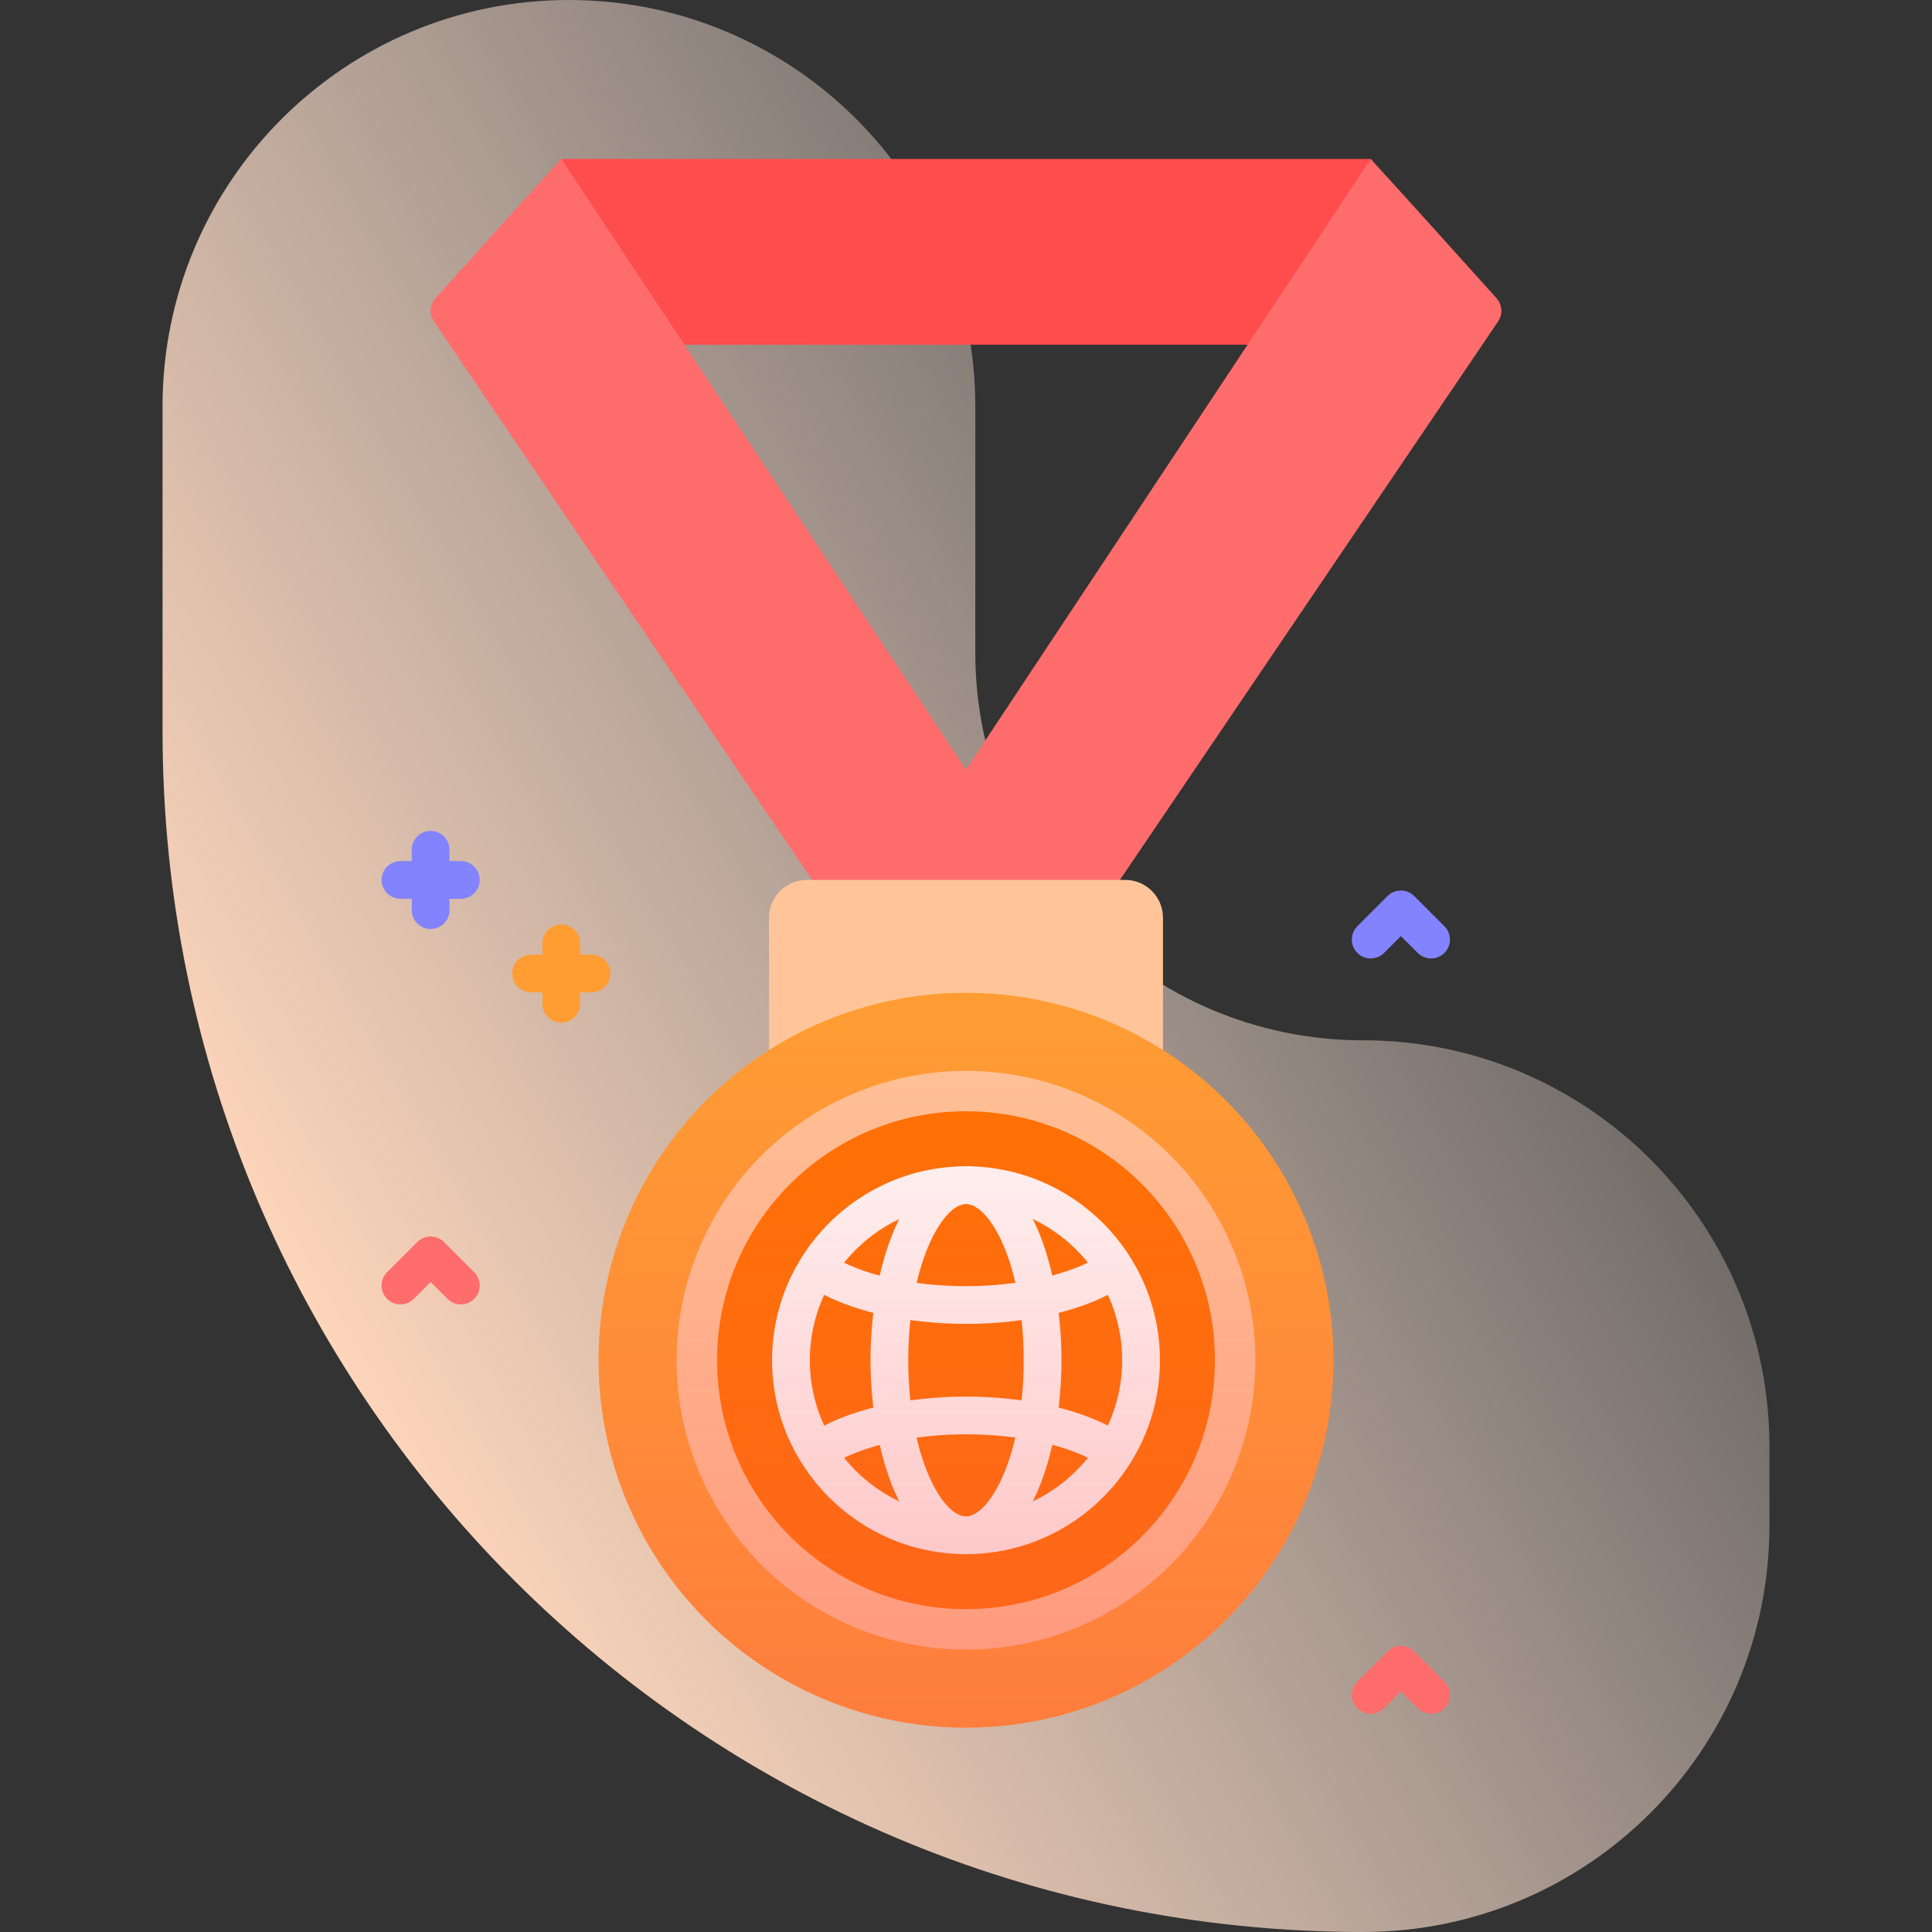 <svg id="Capa_1" enable-background="new 0 0 512 512" height="512" viewBox="0 0 512 512" width="512" xmlns="http://www.w3.org/2000/svg" xmlns:xlink="http://www.w3.org/1999/xlink"><rect x="0" y="0" width="512" height="512" fill="#333333" stroke="none"/><linearGradient id="SVGID_1_" gradientTransform="matrix(1 0 0 -1 -561.6 -8714.99)" gradientUnits="userSpaceOnUse" x1="1068.089" x2="528.035" y1="-8826.263" y2="-9138.295"><stop offset="0" stop-color="#fff3ee" stop-opacity="0"/><stop offset=".294" stop-color="#ffeade" stop-opacity=".373"/><stop offset=".787" stop-color="#ffd6bb"/></linearGradient><linearGradient id="SVGID_2_" gradientUnits="userSpaceOnUse" x1="256.001" x2="256.001" y1="457.853" y2="263.095"><stop offset="0" stop-color="#ff4d4d" stop-opacity=".4"/><stop offset="1" stop-color="#ff4d4d" stop-opacity="0"/></linearGradient><g><g><path d="m361.232 275.692c-56.758 0-102.769-46.011-102.769-102.769v-65.231c-.001-59.477-48.216-107.692-107.693-107.692s-107.693 48.215-107.693 107.692v86.154c0 175.712 142.443 318.154 318.153 318.154 59.477 0 107.692-48.215 107.692-107.692v-20.923c.001-59.477-48.214-107.693-107.69-107.693z" fill="url(#SVGID_1_)"/><g><path d="m122.122 228.19h-3v-3c0-2.762-2.238-5-5-5s-5 2.238-5 5v3h-3c-2.762 0-5 2.238-5 5s2.238 5 5 5h3v3c0 2.762 2.238 5 5 5s5-2.238 5-5v-3h3c2.762 0 5-2.238 5-5s-2.238-5-5-5z" fill="#8383ff"/><path d="m156.751 253h-3v-3c0-2.762-2.238-5-5-5s-5 2.238-5 5v3h-3c-2.762 0-5 2.238-5 5s2.238 5 5 5h3v3c0 2.762 2.238 5 5 5s5-2.238 5-5v-3h3c2.762 0 5-2.238 5-5s-2.239-5-5-5z" fill="#ff9d33"/><path d="m379.25 254c-1.279 0-2.56-.488-3.535-1.465l-4.465-4.464-4.465 4.464c-1.951 1.953-5.119 1.953-7.07 0-1.953-1.952-1.953-5.118 0-7.07l8-8c1.951-1.953 5.119-1.953 7.07 0l8 8c1.953 1.952 1.953 5.118 0 7.07-.975.977-2.255 1.465-3.535 1.465z" fill="#8383ff"/><path d="m379.25 454.163c-1.279 0-2.56-.488-3.535-1.465l-4.465-4.464-4.465 4.464c-1.951 1.953-5.119 1.953-7.07 0-1.953-1.952-1.953-5.118 0-7.07l8-8c1.951-1.953 5.119-1.953 7.07 0l8 8c1.953 1.952 1.953 5.118 0 7.07-.975.977-2.255 1.465-3.535 1.465z" fill="#ff6c6c"/><path d="m122.122 345.685c-1.279 0-2.56-.488-3.535-1.465l-4.465-4.464-4.465 4.464c-1.951 1.953-5.119 1.953-7.07 0-1.953-1.952-1.953-5.118 0-7.07l8-8c1.951-1.953 5.119-1.953 7.07 0l8 8c1.953 1.952 1.953 5.118 0 7.07-.974.976-2.256 1.465-3.535 1.465z" fill="#ff6c6c"/><g><path d="m336.957 91.356h-161.913l-26.293-49.233h214.5z" fill="#ff4d4d"/><g fill="#ff6c6c"><path d="m363.25 42.123c11.177 12.246 22.261 24.579 33.347 36.912 1.536 1.709 1.71 4.244.422 6.147l-108.233 159.818h-59.996z"/><path d="m148.751 42.123c-11.177 12.246-22.261 24.579-33.347 36.912-1.536 1.709-1.71 4.244-.422 6.147l108.232 159.818h59.997z"/></g></g><path d="m308.197 299.667h-104.392v-56.477c0-5.523 4.477-10 10-10h84.392c5.523 0 10 4.477 10 10z" fill="#ffc599"/><g><circle cx="256" cy="360.474" fill="#ff9d33" r="97.379"/><circle cx="256" cy="360.474" fill="#ffc599" r="76.689"/><circle cx="256" cy="360.474" fill="#ff7300" r="65.971"/><g fill="#fff"><path d="m256 411.866c-28.338 0-51.393-23.054-51.393-51.392s23.055-51.393 51.393-51.393 51.393 23.055 51.393 51.393-23.054 51.392-51.393 51.392zm0-92.784c-22.824 0-41.393 18.568-41.393 41.393 0 22.823 18.568 41.392 41.393 41.392s41.393-18.568 41.393-41.392c0-22.825-18.569-41.393-41.393-41.393z"/><path d="m256 411.866c-16.433 0-25.3-26.479-25.3-51.392 0-24.914 8.867-51.393 25.3-51.393s25.3 26.479 25.3 51.393-8.866 51.392-25.3 51.392zm0-92.784c-6.238 0-15.3 16.125-15.3 41.393 0 11.717 1.963 22.655 5.526 30.8 2.858 6.533 6.604 10.592 9.773 10.592 6.238 0 15.3-16.124 15.3-41.392 0-11.718-1.963-22.656-5.526-30.8-2.858-6.534-6.602-10.593-9.773-10.593z"/><g><path d="m256 350.843c-16.36 0-31.757-3.646-41.187-9.754-2.318-1.501-2.98-4.597-1.479-6.914s4.598-2.981 6.914-1.479c7.877 5.101 21.241 8.146 35.751 8.146 14.5 0 28.301-3.188 36.017-8.321 2.301-1.529 5.404-.904 6.933 1.394 1.529 2.3.905 5.403-1.394 6.933-9.408 6.258-24.943 9.995-41.555 9.995z"/><path d="m217.105 389.343c-1.61 0-3.19-.776-4.155-2.213-1.54-2.292-.93-5.398 1.362-6.938 9.4-6.314 24.985-10.085 41.689-10.085 16.361 0 31.759 3.646 41.188 9.754 2.317 1.501 2.979 4.597 1.478 6.915-1.502 2.317-4.597 2.978-6.915 1.478-7.875-5.101-21.239-8.146-35.75-8.146-14.575 0-28.413 3.213-36.113 8.386-.858.573-1.827.849-2.784.849z"/></g></g><circle cx="256" cy="360.474" fill="url(#SVGID_2_)" r="97.379"/></g></g></g></g></svg>